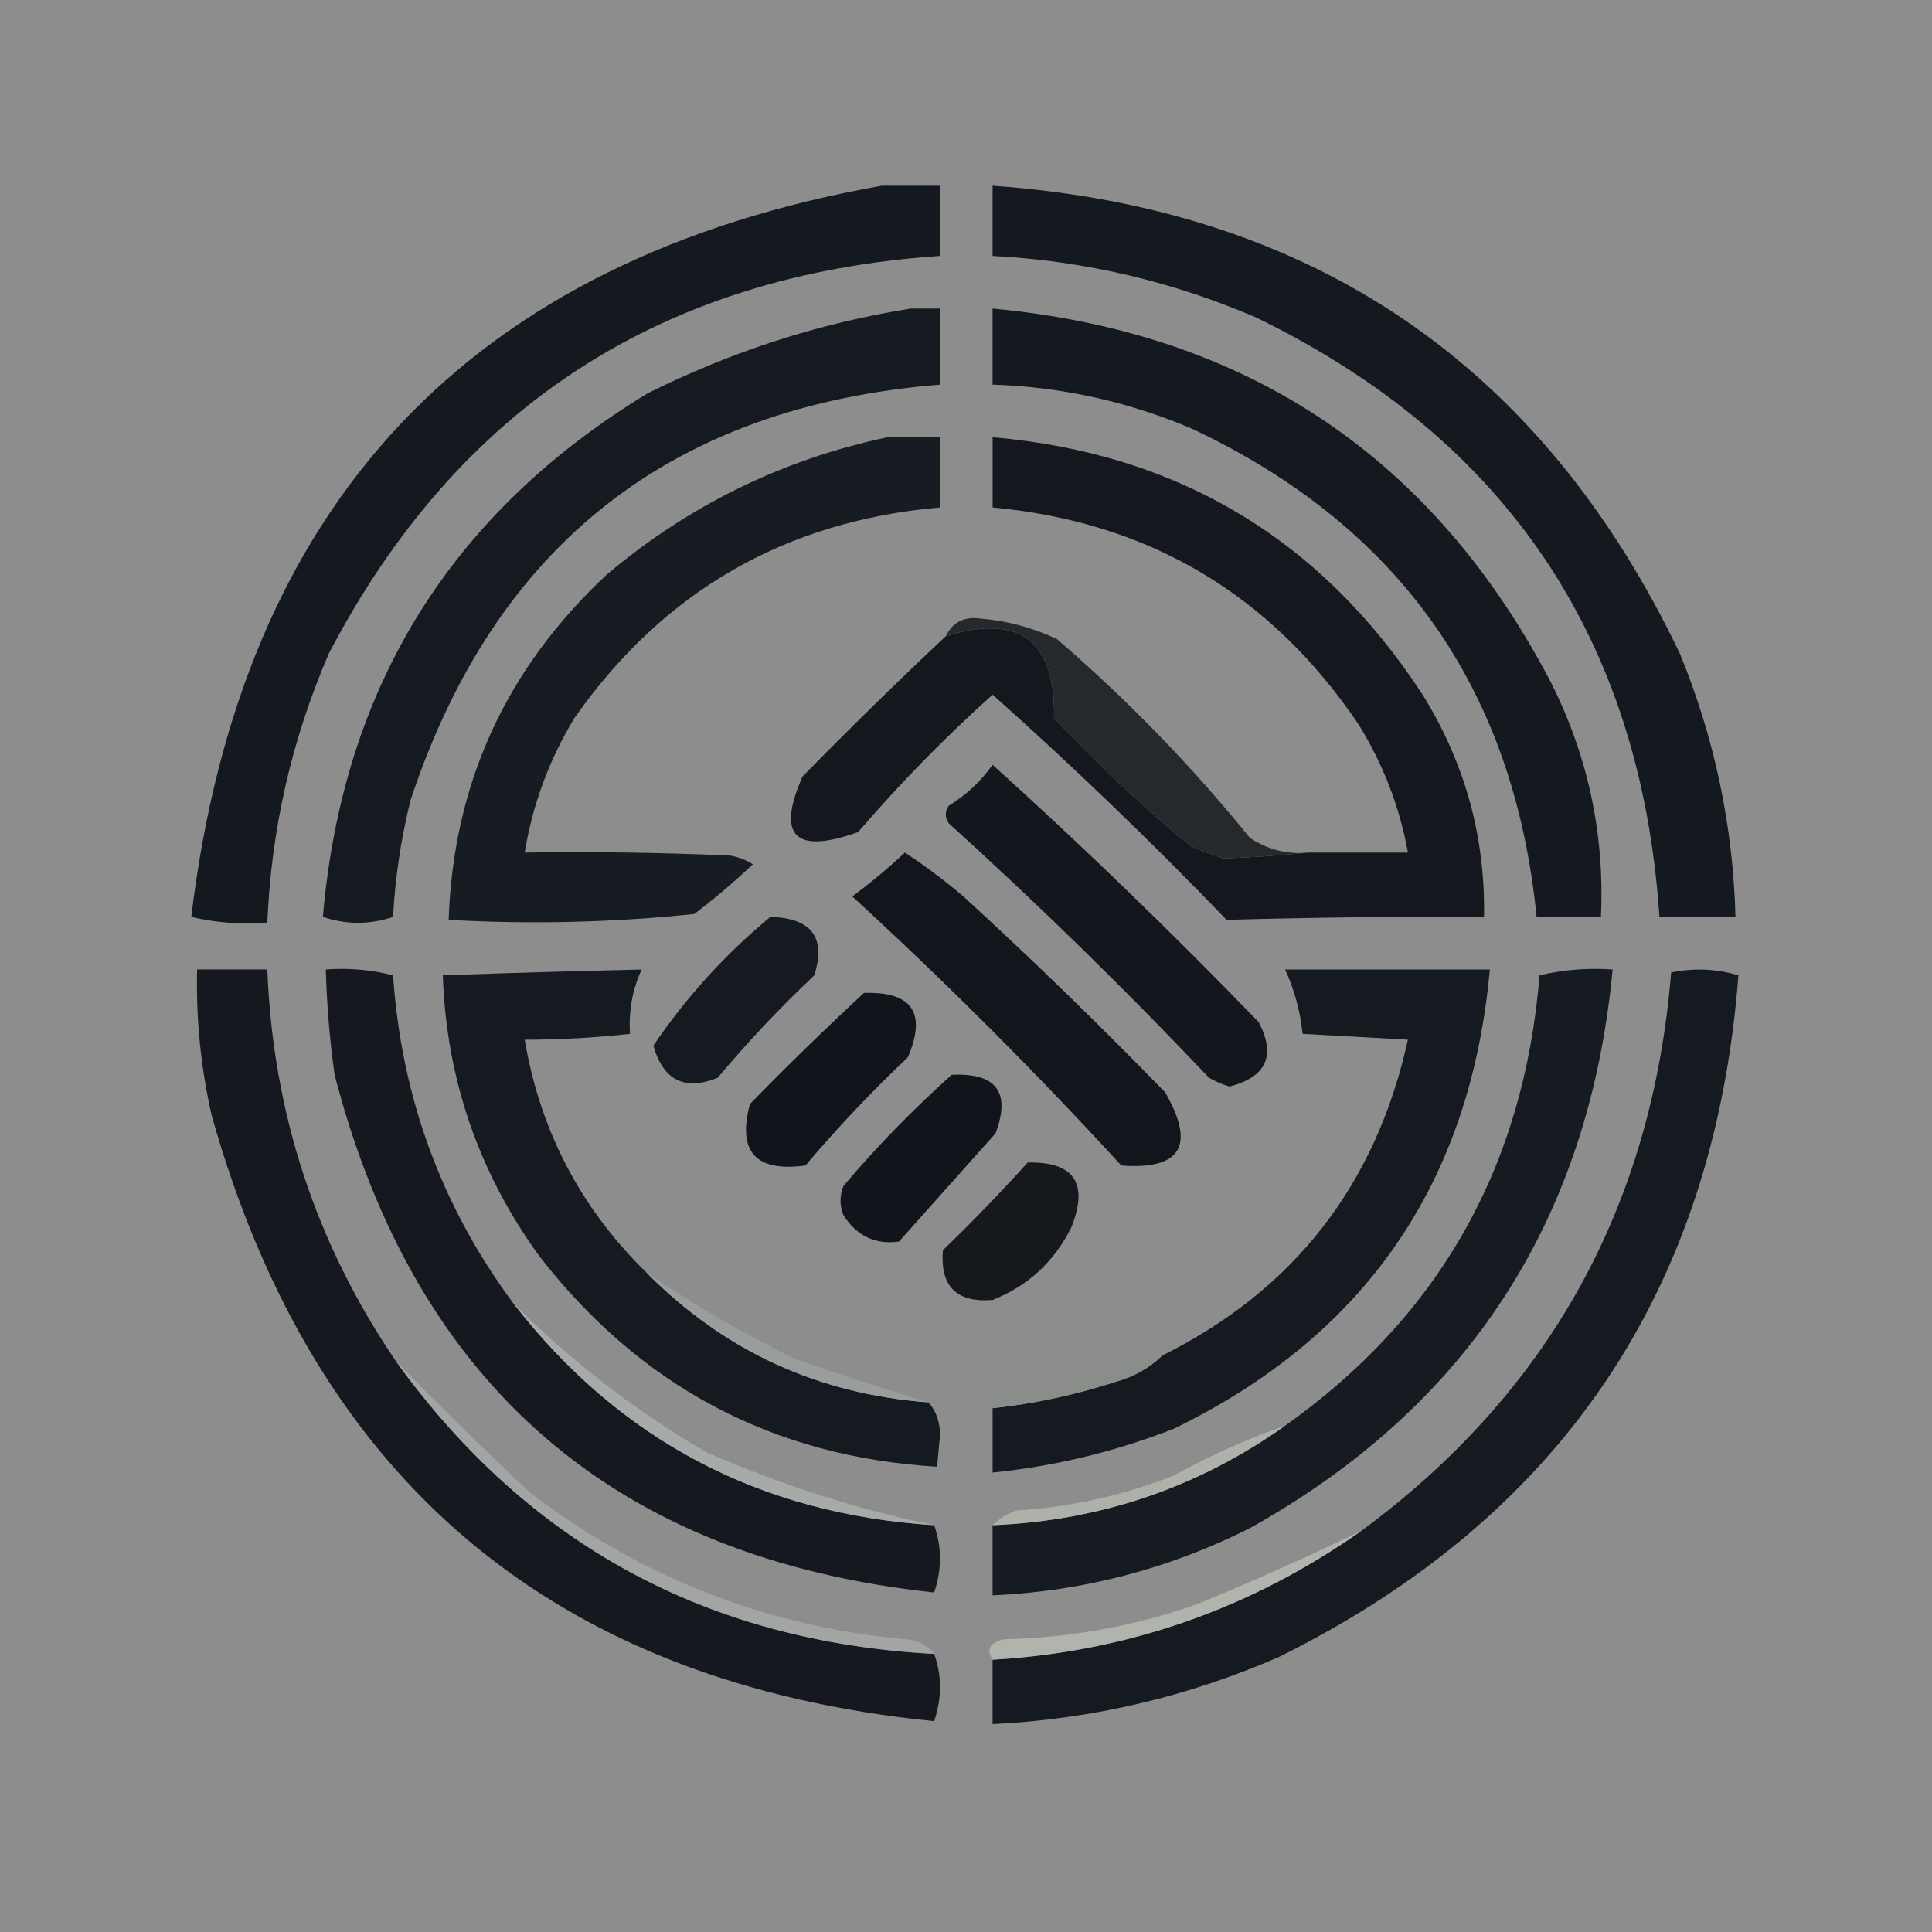 <svg xmlns="http://www.w3.org/2000/svg" xmlns:xlink="http://www.w3.org/1999/xlink" version="1.1" width="1080" height="1080" viewBox="0 0 1080 1080" xml:space="preserve">
<rect x="0" y="0" width="1080" height="1080" fill="#808080" stroke="none"/>
<desc>Created with Fabric.js 5.2.4</desc>
<defs>
</defs>
<g transform="matrix(1 0 0 1 540 540)" id="77e81289-aae9-4ca9-8baa-6931aa8c0a66">
<rect style="stroke: none; stroke-width: 1; stroke-dasharray: none; stroke-linecap: butt; stroke-dashoffset: 0; stroke-linejoin: miter; stroke-miterlimit: 4; fill: rgb(255,255,255); fill-rule: nonzero; opacity: 1; visibility: hidden;" vector-effect="non-scaling-stroke" x="-540" y="-540" rx="0" ry="0" width="1080" height="1080"/>
</g>
<g transform="matrix(1 0 0 1 540 540)" id="e7c460b6-0482-4fae-bbfd-ec89df303bd1">
</g>

<g transform="matrix(3.27 0 0 3.27 532 561.59)">
<path style="stroke: none; stroke-width: 1; stroke-dasharray: none; stroke-linecap: butt; stroke-dashoffset: 0; stroke-linejoin: miter; stroke-miterlimit: 4; fill: rgb(254,254,254); fill-rule: evenodd; opacity: 0.102;" vector-effect="non-scaling-stroke" transform=" translate(-249.5, -249.5)" d="M -0.5 -0.5 C 166.167 -0.5 332.833 -0.5 499.5 -0.5 C 499.5 166.167 499.5 332.833 499.5 499.5 C 332.833 499.5 166.167 499.5 -0.5 499.5 C -0.5 332.833 -0.5 166.167 -0.5 -0.5 Z" stroke-linecap="round"/>
</g>
<g transform="matrix(3.27 0 0 3.27 762.5 308.2)">
<path style="stroke: none; stroke-width: 1; stroke-dasharray: none; stroke-linecap: butt; stroke-dashoffset: 0; stroke-linejoin: miter; stroke-miterlimit: 4; fill: rgb(20,25,31); fill-rule: evenodd; opacity: 0.998;" vector-effect="non-scaling-stroke" transform=" translate(-320, -172)" d="M 256.5 109.5 C 311.232 113.413 350.399 140.079 374 189.5 C 379.918 203.921 383.084 218.921 383.5 234.5 C 379.167 234.5 374.833 234.5 370.5 234.5 C 367.325 186.981 344.325 152.814 301.5 132 C 287.128 125.824 272.128 122.324 256.5 121.5 C 256.5 117.5 256.5 113.5 256.5 109.5 Z" stroke-linecap="round"/>
</g>
<g transform="matrix(3.27 0 0 3.27 316.21 310.04)">
<path style="stroke: none; stroke-width: 1; stroke-dasharray: none; stroke-linecap: butt; stroke-dashoffset: 0; stroke-linejoin: miter; stroke-miterlimit: 4; fill: rgb(20,25,32); fill-rule: evenodd; opacity: 0.999;" vector-effect="non-scaling-stroke" transform=" translate(-183.5, -172.56)" d="M 237.5 109.5 C 240.833 109.5 244.167 109.5 247.5 109.5 C 247.5 113.5 247.5 117.5 247.5 121.5 C 199.818 124.724 164.984 147.391 143 189.5 C 136.658 204.198 133.158 219.532 132.5 235.5 C 128.116 235.826 123.783 235.492 119.5 234.5 C 127.984 163.683 167.318 122.016 237.5 109.5 Z" stroke-linecap="round"/>
</g>
<g transform="matrix(3.27 0 0 3.27 725.05 342.53)">
<path style="stroke: none; stroke-width: 1; stroke-dasharray: none; stroke-linecap: butt; stroke-dashoffset: 0; stroke-linejoin: miter; stroke-miterlimit: 4; fill: rgb(20,25,31); fill-rule: evenodd; opacity: 0.998;" vector-effect="non-scaling-stroke" transform=" translate(-308.55, -182.5)" d="M 256.5 130.5 C 300.056 134.588 331.889 155.922 352 194.5 C 358.313 207.087 361.147 220.42 360.5 234.5 C 356.833 234.5 353.167 234.5 349.5 234.5 C 345.657 195.49 325.991 167.657 290.5 151 C 279.632 146.393 268.299 143.893 256.5 143.5 C 256.5 139.167 256.5 134.833 256.5 130.5 Z" stroke-linecap="round"/>
</g>
<g transform="matrix(3.27 0 0 3.27 635.88 379.32)">
<path style="stroke: none; stroke-width: 1; stroke-dasharray: none; stroke-linecap: butt; stroke-dashoffset: 0; stroke-linejoin: miter; stroke-miterlimit: 4; fill: rgb(20,24,30); fill-rule: evenodd; opacity: 0.999;" vector-effect="non-scaling-stroke" transform=" translate(-281.27, -193.75)" d="M 248.5 186.5 C 261.116 182.614 267.283 187.281 267 200.5 C 274.322 208.32 282.155 215.653 290.5 222.5 C 292.341 223.23 294.175 223.897 296 224.5 C 300.925 224.319 305.758 223.985 310.5 223.5 C 316.167 223.5 321.833 223.5 327.5 223.5 C 326.065 215.629 323.231 208.296 319 201.5 C 303.979 179.306 283.146 166.973 256.5 164.5 C 256.5 160.5 256.5 156.5 256.5 152.5 C 288.16 155.245 312.66 169.912 330 196.5 C 337.249 208.166 340.749 220.833 340.5 234.5 C 325.797 234.42 311.131 234.587 296.5 235 C 283.675 221.676 270.342 208.842 256.5 196.5 C 248.317 203.849 240.65 211.683 233.5 220 C 222.684 223.853 219.517 220.687 224 210.5 C 232.035 202.298 240.202 194.298 248.5 186.5 Z" stroke-linecap="round"/>
</g>
<g transform="matrix(3.27 0 0 3.27 352.99 344.17)">
<path style="stroke: none; stroke-width: 1; stroke-dasharray: none; stroke-linecap: butt; stroke-dashoffset: 0; stroke-linejoin: miter; stroke-miterlimit: 4; fill: rgb(20,26,32); fill-rule: evenodd; opacity: 0.997;" vector-effect="non-scaling-stroke" transform=" translate(-194.75, -183)" d="M 242.5 130.5 C 244.167 130.5 245.833 130.5 247.5 130.5 C 247.5 134.833 247.5 139.167 247.5 143.5 C 201.623 147.217 171.456 170.884 157 214.5 C 155.353 221.07 154.353 227.736 154 234.5 C 150 235.833 146 235.833 142 234.5 C 145.359 195.283 163.859 165.45 197.5 145 C 211.863 137.822 226.863 132.989 242.5 130.5 Z" stroke-linecap="round"/>
</g>
<g transform="matrix(3.27 0 0 3.27 388.14 380)">
<path style="stroke: none; stroke-width: 1; stroke-dasharray: none; stroke-linecap: butt; stroke-dashoffset: 0; stroke-linejoin: miter; stroke-miterlimit: 4; fill: rgb(22,28,33); fill-rule: evenodd; opacity: 1;" vector-effect="non-scaling-stroke" transform=" translate(-205.5, -193.96)" d="M 238.5 152.5 C 241.5 152.5 244.5 152.5 247.5 152.5 C 247.5 156.5 247.5 160.5 247.5 164.5 C 221.058 166.803 200.225 178.803 185 200.5 C 180.67 207.662 177.836 215.328 176.5 223.5 C 188.171 223.333 199.838 223.5 211.5 224 C 212.938 224.219 214.271 224.719 215.5 225.5 C 212.314 228.521 208.98 231.354 205.5 234 C 191.528 235.457 177.528 235.791 163.5 235 C 164.294 211.735 173.294 192.068 190.5 176 C 204.569 164.132 220.569 156.299 238.5 152.5 Z" stroke-linecap="round"/>
</g>
<g transform="matrix(3.27 0 0 3.27 630.09 412.68)">
<path style="stroke: none; stroke-width: 1; stroke-dasharray: none; stroke-linecap: butt; stroke-dashoffset: 0; stroke-linejoin: miter; stroke-miterlimit: 4; fill: rgb(37,41,44); fill-rule: evenodd; opacity: 1;" vector-effect="non-scaling-stroke" transform=" translate(-279.5, -203.95)" d="M 310.5 223.5 C 305.758 223.985 300.925 224.319 296 224.5 C 294.175 223.897 292.341 223.23 290.5 222.5 C 282.155 215.653 274.322 208.32 267 200.5 C 267.283 187.281 261.116 182.614 248.5 186.5 C 249.692 184.078 251.692 183.078 254.5 183.5 C 259.047 183.887 263.381 185.053 267.5 187 C 279.535 197.368 290.535 208.701 300.5 221 C 303.536 223.006 306.869 223.84 310.5 223.5 Z" stroke-linecap="round"/>
</g>
<g transform="matrix(3.27 0 0 3.27 618.53 517.45)">
<path style="stroke: none; stroke-width: 1; stroke-dasharray: none; stroke-linecap: butt; stroke-dashoffset: 0; stroke-linejoin: miter; stroke-miterlimit: 4; fill: rgb(18,22,29); fill-rule: evenodd; opacity: 1;" vector-effect="non-scaling-stroke" transform=" translate(-275.97, -236)" d="M 256.5 208.5 C 272.102 222.6 287.269 237.267 302 252.5 C 304.977 258.207 303.31 261.874 297 263.5 C 295.775 263.138 294.609 262.638 293.5 262 C 279.216 246.927 264.383 232.427 249 218.5 C 248.333 217.5 248.333 216.5 249 215.5 C 251.998 213.667 254.498 211.334 256.5 208.5 Z" stroke-linecap="round"/>
</g>
<g transform="matrix(3.27 0 0 3.27 411.35 559.05)">
<path style="stroke: none; stroke-width: 1; stroke-dasharray: none; stroke-linecap: butt; stroke-dashoffset: 0; stroke-linejoin: miter; stroke-miterlimit: 4; fill: rgb(21,26,32); fill-rule: evenodd; opacity: 0.999;" vector-effect="non-scaling-stroke" transform=" translate(-212.6, -248.72)" d="M 218.5 234.5 C 225.558 234.699 228.058 238.033 226 244.5 C 220.134 250.031 214.634 255.865 209.5 262 C 203.837 264.274 200.17 262.441 198.5 256.5 C 204.138 248.197 210.804 240.864 218.5 234.5 Z" stroke-linecap="round"/>
</g>
<g transform="matrix(3.27 0 0 3.27 568.2 564.19)">
<path style="stroke: none; stroke-width: 1; stroke-dasharray: none; stroke-linecap: butt; stroke-dashoffset: 0; stroke-linejoin: miter; stroke-miterlimit: 4; fill: rgb(18,22,28); fill-rule: evenodd; opacity: 1;" vector-effect="non-scaling-stroke" transform=" translate(-260.57, -250.29)" d="M 241.5 223.5 C 244.938 225.759 248.271 228.259 251.5 231 C 263.304 241.803 274.804 252.97 286 264.5 C 291.214 273.589 288.714 277.756 278.5 277 C 263.833 261 248.5 245.667 232.5 231 C 235.69 228.636 238.69 226.136 241.5 223.5 Z" stroke-linecap="round"/>
</g>
<g transform="matrix(3.27 0 0 3.27 386.51 680.93)">
<path style="stroke: none; stroke-width: 1; stroke-dasharray: none; stroke-linecap: butt; stroke-dashoffset: 0; stroke-linejoin: miter; stroke-miterlimit: 4; fill: rgb(21,25,32); fill-rule: evenodd; opacity: 0.998;" vector-effect="non-scaling-stroke" transform=" translate(-205, -286)" d="M 197.5 295.5 C 210.686 308.756 226.686 316.09 245.5 317.5 C 246.787 318.871 247.453 320.705 247.5 323 C 247.333 324.833 247.167 326.667 247 328.5 C 218.993 326.827 196.326 314.827 179 292.5 C 168.615 278.178 163.115 262.178 162.5 244.5 C 173.831 244.093 185.164 243.759 196.5 243.5 C 194.913 246.919 194.247 250.585 194.5 254.5 C 188.523 255.165 182.523 255.498 176.5 255.5 C 179.144 271.138 186.144 284.471 197.5 295.5 Z" stroke-linecap="round"/>
</g>
<g transform="matrix(3.27 0 0 3.27 464.5 603.61)">
<path style="stroke: none; stroke-width: 1; stroke-dasharray: none; stroke-linecap: butt; stroke-dashoffset: 0; stroke-linejoin: miter; stroke-miterlimit: 4; fill: rgb(15,21,27); fill-rule: evenodd; opacity: 0.999;" vector-effect="non-scaling-stroke" transform=" translate(-228.85, -262.35)" d="M 234.5 247.5 C 242.742 247.243 245.242 250.91 242 258.5 C 235.801 264.364 229.968 270.531 224.5 277 C 215.989 278.16 212.822 274.66 215 266.5 C 221.395 259.937 227.895 253.603 234.5 247.5 Z" stroke-linecap="round"/>
</g>
<g transform="matrix(3.27 0 0 3.27 353.8 715.91)">
<path style="stroke: none; stroke-width: 1; stroke-dasharray: none; stroke-linecap: butt; stroke-dashoffset: 0; stroke-linejoin: miter; stroke-miterlimit: 4; fill: rgb(21,25,31); fill-rule: evenodd; opacity: 0.999;" vector-effect="non-scaling-stroke" transform=" translate(-195, -296.7)" d="M 174.5 300.5 C 192.662 323.945 216.662 336.612 246.5 338.5 C 247.821 342.233 247.821 346.066 246.5 350 C 192.011 344.186 157.844 314.686 144 261.5 C 143.169 255.523 142.669 249.523 142.5 243.5 C 146.437 243.207 150.27 243.54 154 244.5 C 155.416 265.257 162.249 283.924 174.5 300.5 Z" stroke-linecap="round"/>
</g>
<g transform="matrix(3.27 0 0 3.27 763.32 752.87)">
<path style="stroke: none; stroke-width: 1; stroke-dasharray: none; stroke-linecap: butt; stroke-dashoffset: 0; stroke-linejoin: miter; stroke-miterlimit: 4; fill: rgb(21,26,32); fill-rule: evenodd; opacity: 0.999;" vector-effect="non-scaling-stroke" transform=" translate(-320.25, -308)" d="M 256.5 361.5 C 279.582 360.139 300.582 352.806 319.5 339.5 C 351.584 315.845 369.251 284.012 372.5 244 C 376.423 243.207 380.256 243.374 384 244.5 C 379.878 298.258 353.712 337.091 305.5 361 C 289.876 367.825 273.542 371.658 256.5 372.5 C 256.5 368.833 256.5 365.167 256.5 361.5 Z" stroke-linecap="round"/>
</g>
<g transform="matrix(3.27 0 0 3.27 514.86 647.56)">
<path style="stroke: none; stroke-width: 1; stroke-dasharray: none; stroke-linecap: butt; stroke-dashoffset: 0; stroke-linejoin: miter; stroke-miterlimit: 4; fill: rgb(17,21,27); fill-rule: evenodd; opacity: 1;" vector-effect="non-scaling-stroke" transform=" translate(-244.26, -275.79)" d="M 249.5 261.5 C 257.137 261.128 259.637 264.461 257 271.5 C 251.5 277.667 246 283.833 240.5 290 C 236.447 290.559 233.28 289.059 231 285.5 C 230.333 283.833 230.333 282.167 231 280.5 C 236.714 273.749 242.881 267.415 249.5 261.5 Z" stroke-linecap="round"/>
</g>
<g transform="matrix(3.27 0 0 3.27 564.91 688.37)">
<path style="stroke: none; stroke-width: 1; stroke-dasharray: none; stroke-linecap: butt; stroke-dashoffset: 0; stroke-linejoin: miter; stroke-miterlimit: 4; fill: rgb(21,25,29); fill-rule: evenodd; opacity: 1;" vector-effect="non-scaling-stroke" transform=" translate(-259.57, -288.28)" d="M 262.5 276.5 C 270.431 276.348 272.931 280.014 270 287.5 C 267.083 293.418 262.583 297.585 256.5 300 C 250.333 300.5 247.5 297.667 248 291.5 C 253.037 286.631 257.87 281.631 262.5 276.5 Z" stroke-linecap="round"/>
</g>
<g transform="matrix(3.27 0 0 3.27 693.84 682.56)">
<path style="stroke: none; stroke-width: 1; stroke-dasharray: none; stroke-linecap: butt; stroke-dashoffset: 0; stroke-linejoin: miter; stroke-miterlimit: 4; fill: rgb(20,26,32); fill-rule: evenodd; opacity: 0.997;" vector-effect="non-scaling-stroke" transform=" translate(-299, -286.5)" d="M 256.5 318.5 C 263.644 317.731 270.644 316.231 277.5 314 C 280.633 313.14 283.3 311.64 285.5 309.5 C 308.036 298.28 322.036 280.28 327.5 255.5 C 321.5 255.167 315.5 254.833 309.5 254.5 C 309.09 250.613 308.09 246.947 306.5 243.5 C 318.167 243.5 329.833 243.5 341.5 243.5 C 338.215 279.935 320.215 306.102 287.5 322 C 277.506 325.915 267.173 328.415 256.5 329.5 C 256.5 325.833 256.5 322.167 256.5 318.5 Z" stroke-linecap="round"/>
</g>
<g transform="matrix(3.27 0 0 3.27 728.17 716.72)">
<path style="stroke: none; stroke-width: 1; stroke-dasharray: none; stroke-linecap: butt; stroke-dashoffset: 0; stroke-linejoin: miter; stroke-miterlimit: 4; fill: rgb(21,27,32); fill-rule: evenodd; opacity: 1;" vector-effect="non-scaling-stroke" transform=" translate(-309.5, -296.95)" d="M 256.5 338.5 C 274.951 337.73 291.618 332.063 306.5 321.5 C 332.853 302.82 347.353 277.154 350 244.5 C 354.066 243.536 358.233 243.203 362.5 243.5 C 358.445 286.34 337.779 318.173 300.5 339 C 286.648 345.963 271.981 349.796 256.5 350.5 C 256.5 346.5 256.5 342.5 256.5 338.5 Z" stroke-linecap="round"/>
</g>
<g transform="matrix(3.27 0 0 3.27 440.45 747.96)">
<path style="stroke: none; stroke-width: 1; stroke-dasharray: none; stroke-linecap: butt; stroke-dashoffset: 0; stroke-linejoin: miter; stroke-miterlimit: 4; fill: rgb(153,157,155); fill-rule: evenodd; opacity: 0.984;" vector-effect="non-scaling-stroke" transform=" translate(-221.5, -306.5)" d="M 197.5 295.5 C 205.451 300.815 213.784 305.648 222.5 310 C 230.243 312.677 237.91 315.177 245.5 317.5 C 226.686 316.09 210.686 308.756 197.5 295.5 Z" stroke-linecap="round"/>
</g>
<g transform="matrix(3.27 0 0 3.27 317.78 752.04)">
<path style="stroke: none; stroke-width: 1; stroke-dasharray: none; stroke-linecap: butt; stroke-dashoffset: 0; stroke-linejoin: miter; stroke-miterlimit: 4; fill: rgb(21,25,31); fill-rule: evenodd; opacity: 1;" vector-effect="non-scaling-stroke" transform=" translate(-183.98, -307.75)" d="M 154.5 310.5 C 177.049 341.78 207.716 358.446 246.5 360.5 C 247.821 364.233 247.821 368.066 246.5 372 C 181.785 365.564 140.618 331.064 123 268.5 C 121.123 260.27 120.29 251.937 120.5 243.5 C 124.5 243.5 128.5 243.5 132.5 243.5 C 133.449 268.012 140.782 290.345 154.5 310.5 Z" stroke-linecap="round"/>
</g>
<g transform="matrix(3.27 0 0 3.27 602.29 772.48)">
<path style="stroke: none; stroke-width: 1; stroke-dasharray: none; stroke-linecap: butt; stroke-dashoffset: 0; stroke-linejoin: miter; stroke-miterlimit: 4; fill: rgb(138,142,137); fill-rule: evenodd; opacity: 0.992;" vector-effect="non-scaling-stroke" transform=" translate(-271, -314)" d="M 285.5 309.5 C 283.3 311.64 280.633 313.14 277.5 314 C 270.644 316.231 263.644 317.731 256.5 318.5 C 256.881 317.069 257.881 316.236 259.5 316 C 268.406 314.654 277.072 312.487 285.5 309.5 Z" stroke-linecap="round"/>
</g>
<g transform="matrix(3.27 0 0 3.27 636.62 824.79)">
<path style="stroke: none; stroke-width: 1; stroke-dasharray: none; stroke-linecap: butt; stroke-dashoffset: 0; stroke-linejoin: miter; stroke-miterlimit: 4; fill: rgb(175,179,171); fill-rule: evenodd; opacity: 0.973;" vector-effect="non-scaling-stroke" transform=" translate(-281.5, -330)" d="M 306.5 321.5 C 291.618 332.063 274.951 337.73 256.5 338.5 C 257.6 337.442 258.934 336.608 260.5 336 C 269.809 335.423 278.809 333.423 287.5 330 C 293.588 326.623 299.921 323.789 306.5 321.5 Z" stroke-linecap="round"/>
</g>
<g transform="matrix(3.27 0 0 3.27 404.49 790.46)">
<path style="stroke: none; stroke-width: 1; stroke-dasharray: none; stroke-linecap: butt; stroke-dashoffset: 0; stroke-linejoin: miter; stroke-miterlimit: 4; fill: rgb(167,171,169); fill-rule: evenodd; opacity: 0.984;" vector-effect="non-scaling-stroke" transform=" translate(-210.5, -319.5)" d="M 174.5 300.5 C 184.386 310.443 195.386 318.943 207.5 326 C 220.251 331.591 233.251 335.758 246.5 338.5 C 216.662 336.612 192.662 323.945 174.5 300.5 Z" stroke-linecap="round"/>
</g>
<g transform="matrix(3.27 0 0 3.27 371.79 842.77)">
<path style="stroke: none; stroke-width: 1; stroke-dasharray: none; stroke-linecap: butt; stroke-dashoffset: 0; stroke-linejoin: miter; stroke-miterlimit: 4; fill: rgb(168,171,169); fill-rule: evenodd; opacity: 0.769;" vector-effect="non-scaling-stroke" transform=" translate(-200.5, -335.5)" d="M 154.5 310.5 C 161.967 318.133 169.633 325.633 177.5 333 C 196.384 347.436 217.717 355.769 241.5 358 C 243.653 358.099 245.319 358.933 246.5 360.5 C 207.716 358.446 177.049 341.78 154.5 310.5 Z" stroke-linecap="round"/>
</g>
<g transform="matrix(3.27 0 0 3.27 656.98 891.81)">
<path style="stroke: none; stroke-width: 1; stroke-dasharray: none; stroke-linecap: butt; stroke-dashoffset: 0; stroke-linejoin: miter; stroke-miterlimit: 4; fill: rgb(187,191,182); fill-rule: evenodd; opacity: 0.769;" vector-effect="non-scaling-stroke" transform=" translate(-287.73, -350.5)" d="M 319.5 339.5 C 300.582 352.806 279.582 360.139 256.5 361.5 C 255.35 359.733 256.017 358.567 258.5 358 C 269.815 357.755 280.815 355.755 291.5 352 C 301.045 348.056 310.378 343.889 319.5 339.5 Z" stroke-linecap="round"/>
</g>
</svg>